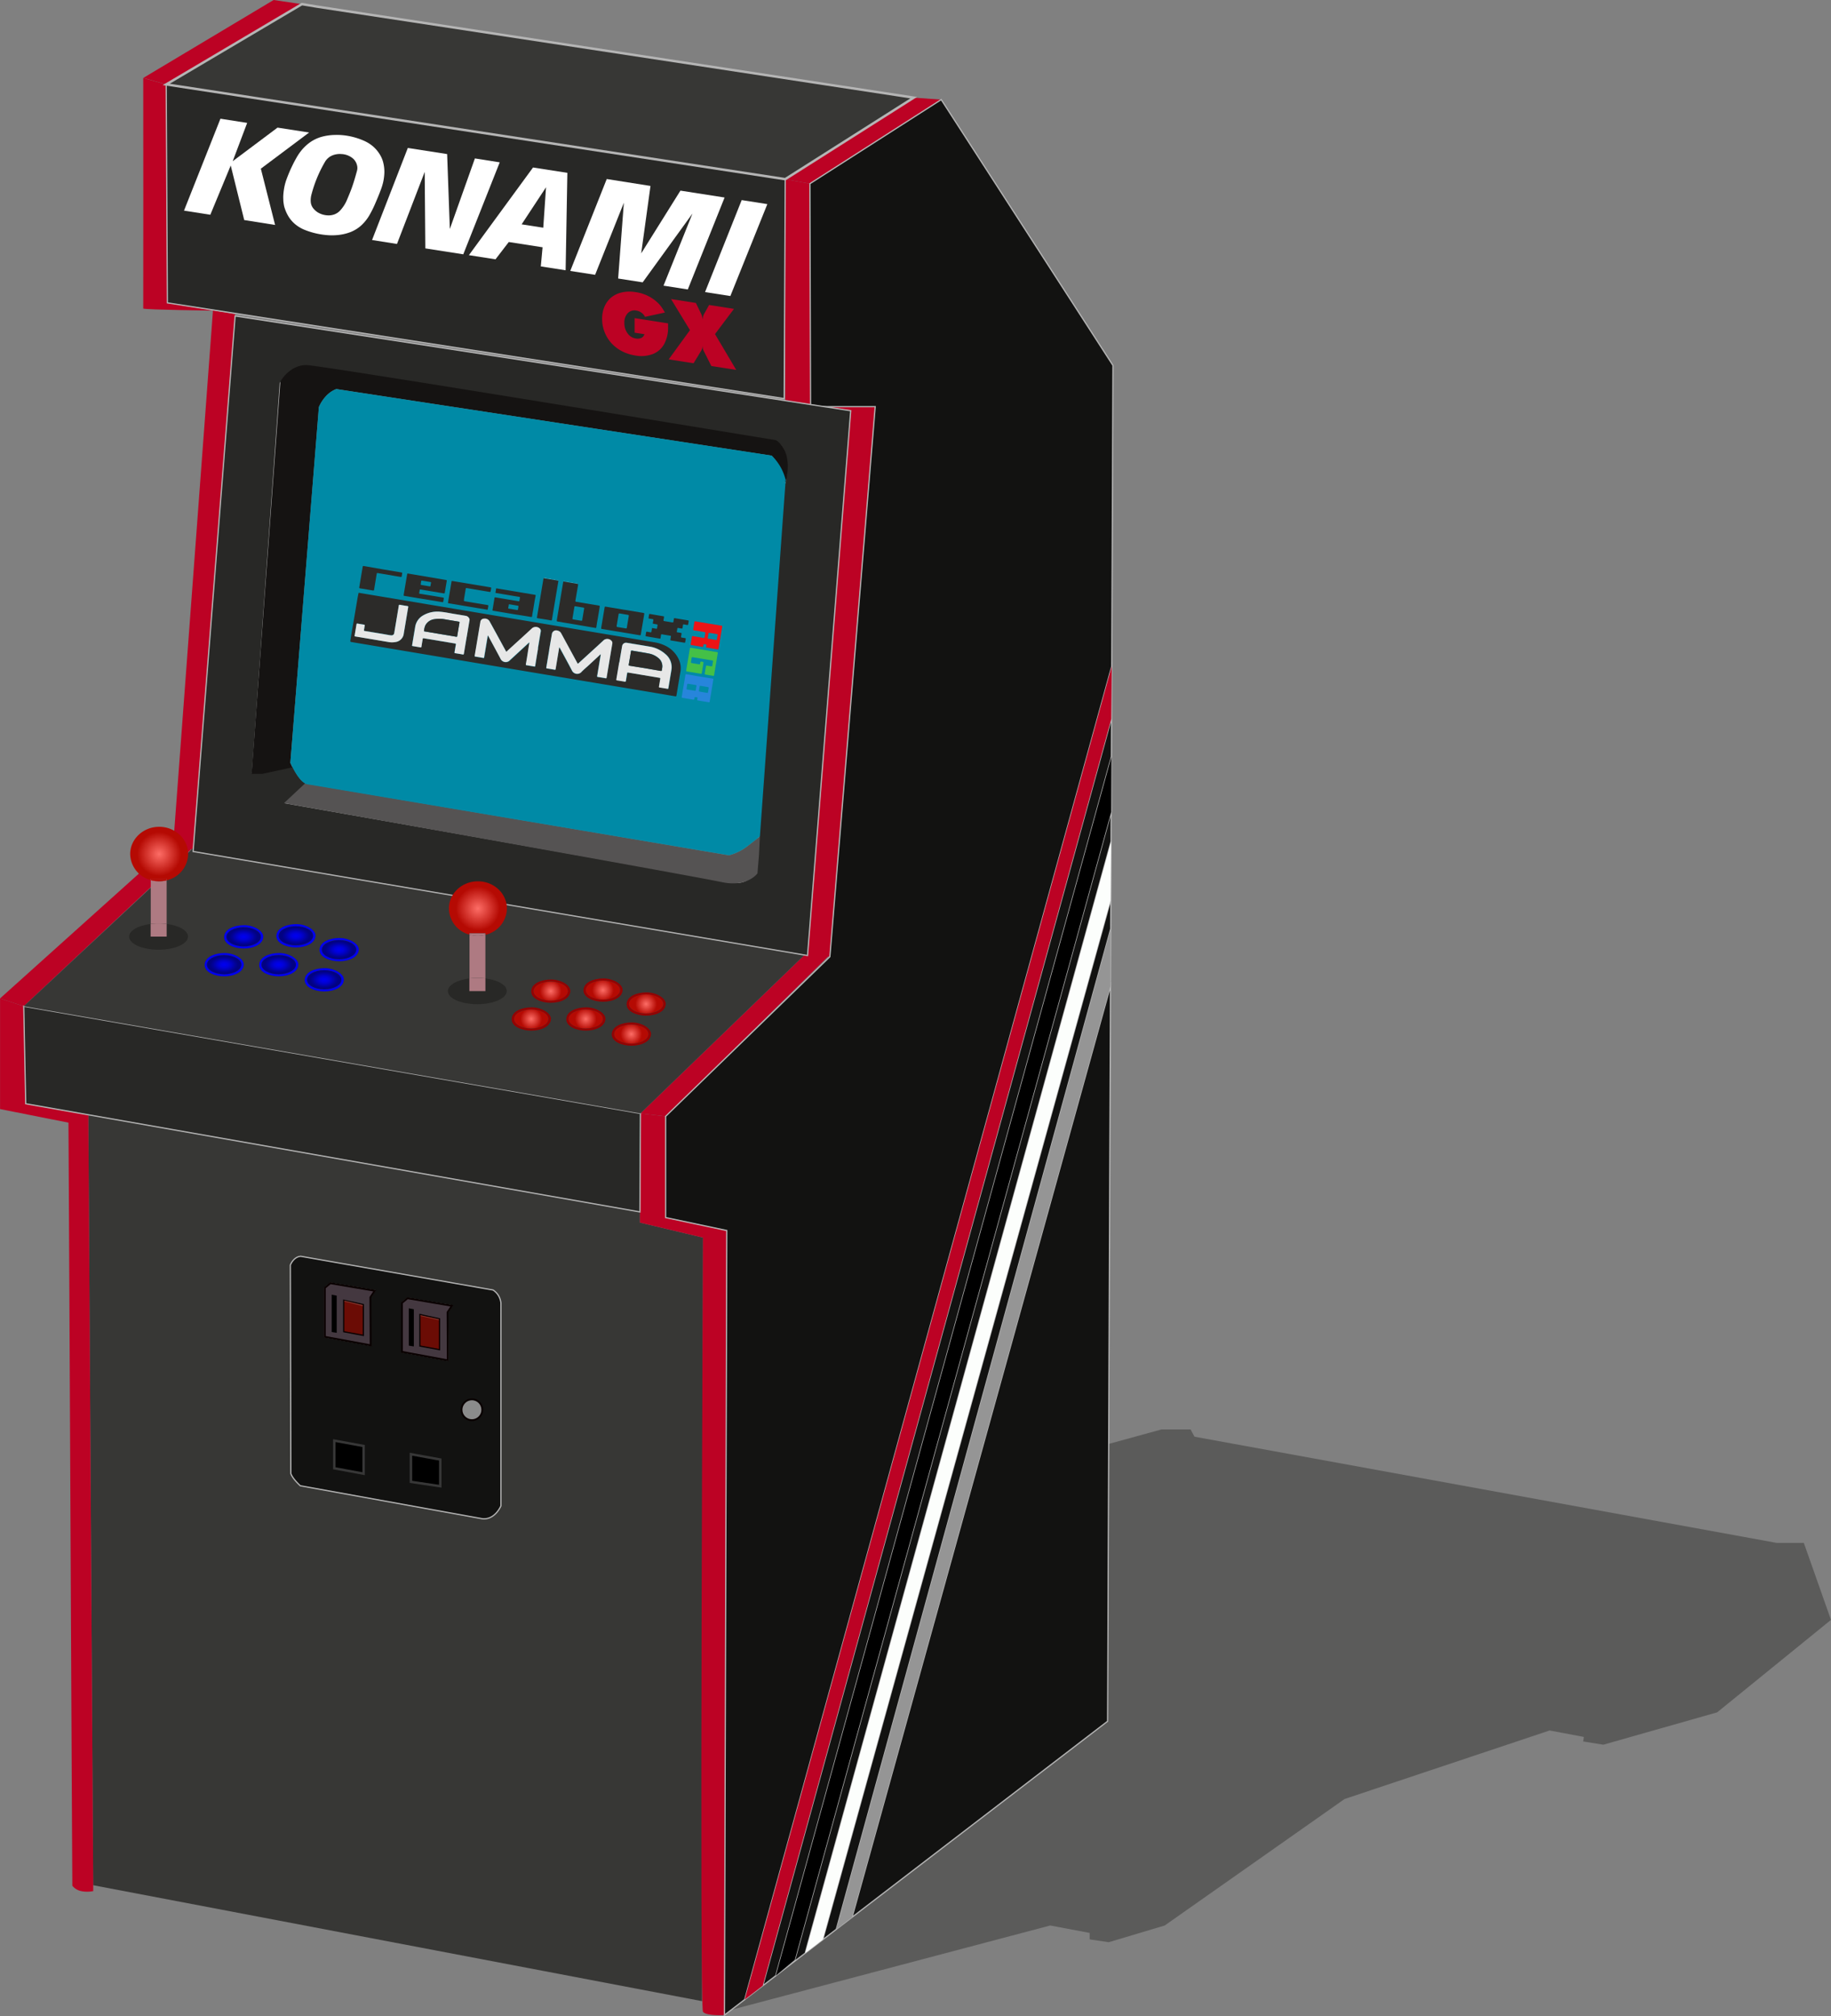 <svg xmlns="http://www.w3.org/2000/svg" xmlns:xlink="http://www.w3.org/1999/xlink" viewBox="0 0 746.51 822.18"><rect x="0" y="0" width="746.51" height="822.18" fill="#808080" stroke="none"/><defs><style>.aa42fec4-2ba8-4133-a0d7-dde334451c21,.f5b865c5-9110-403a-a738-3377b59efdb8,.fb775fe2-7a75-41aa-9e2d-fbbdfae47d02{fill:#373735;}.aa42fec4-2ba8-4133-a0d7-dde334451c21{opacity:0.5;}.a206e5fd-3777-4f49-bc0d-761b0a13d204{fill:#121211;}.a206e5fd-3777-4f49-bc0d-761b0a13d204,.a232c400-017b-4391-85b0-f5b7672bc873,.ab8456bd-1e1b-4bb4-9388-5cc1464785c6,.bb9d37a5-17d5-4697-ac58-74074b66d67f,.e737abe0-0a5a-4133-a530-9866b4037f10,.fb775fe2-7a75-41aa-9e2d-fbbdfae47d02,.feb677ba-591c-4848-a28e-a79d2de64b86{stroke:#b5b5b5;}.a206e5fd-3777-4f49-bc0d-761b0a13d204,.a232c400-017b-4391-85b0-f5b7672bc873,.a73e8418-6507-4bc5-8334-bf5e03faf115,.ab6ba270-240f-4c65-b5c2-8d49536c0210,.ab8456bd-1e1b-4bb4-9388-5cc1464785c6,.b58067f2-b932-4f20-bfca-8c0743780217,.bb9d37a5-17d5-4697-ac58-74074b66d67f,.e12eb15a-adf4-4dff-8910-1e23b5b66ec8,.e737abe0-0a5a-4133-a530-9866b4037f10,.fb775fe2-7a75-41aa-9e2d-fbbdfae47d02,.feb677ba-591c-4848-a28e-a79d2de64b86{stroke-miterlimit:10;}.a206e5fd-3777-4f49-bc0d-761b0a13d204,.a232c400-017b-4391-85b0-f5b7672bc873,.ab6ba270-240f-4c65-b5c2-8d49536c0210,.ab8456bd-1e1b-4bb4-9388-5cc1464785c6,.bb9d37a5-17d5-4697-ac58-74074b66d67f,.e737abe0-0a5a-4133-a530-9866b4037f10,.feb677ba-591c-4848-a28e-a79d2de64b86{stroke-width:0.5px;}.b58067f2-b932-4f20-bfca-8c0743780217{fill:#443840;}.a73e8418-6507-4bc5-8334-bf5e03faf115,.ab6ba270-240f-4c65-b5c2-8d49536c0210,.b58067f2-b932-4f20-bfca-8c0743780217{stroke:#090000;}.a73e8418-6507-4bc5-8334-bf5e03faf115,.b58067f2-b932-4f20-bfca-8c0743780217{stroke-width:0.75px;}.ab6ba270-240f-4c65-b5c2-8d49536c0210{fill:#6b0c05;}.fd8b7ddc-f20a-4869-a811-cf97b2a1f155{fill:#86382f;}.a73e8418-6507-4bc5-8334-bf5e03faf115{fill:#8b8b8b;}.e12eb15a-adf4-4dff-8910-1e23b5b66ec8{stroke:#373737;}.a22890c1-66cc-4fd9-95a4-2d2bb0d7af6c{fill:#bc0224;}.feb677ba-591c-4848-a28e-a79d2de64b86{fill:#bf0000;}.bb9d37a5-17d5-4697-ac58-74074b66d67f{fill:#dc6e05;}.a232c400-017b-4391-85b0-f5b7672bc873{fill:#12e600;}.a31716da-f809-4d9f-bf68-f11e5e61c435{fill:#fcfefc;}.ab8456bd-1e1b-4bb4-9388-5cc1464785c6{fill:#0b47ce;}.bd9195b6-9a10-428c-ab16-2a5e7b3c9049{fill:#959595;}.bd9a10fb-28fc-4d28-8053-8a50ab82511e,.e737abe0-0a5a-4133-a530-9866b4037f10{fill:#282826;}.e74fa12c-d23d-4f94-9003-6bd4b841fd11{fill:#151312;}.a39aacc1-932b-49f6-8dad-d08ba3ee6c61{fill:#555353;}.adf3b272-1943-4cab-be01-635f867408c4{fill:#008aa6;}.ee6ac8a1-6018-4038-9138-1d0fb607a3fe{fill:#ae7a82;}.a67a05af-9e27-40e5-af9a-afe22a3339fd{fill:url(#eab08f5b-91b5-4496-9b57-4384a6739ade);}.a5135f48-aa2c-4e9c-b291-a9a189e5322c{fill:url(#f1c1a096-55e4-4bca-aa53-31e55d5a18a2);}.fb3c6a2c-ad72-4927-82a4-df457e4377a0{fill:#0000ef;}.a0684191-7139-4e8c-b0f2-b1220909b2d5{fill:url(#f4d77f6d-458d-47e4-b453-f80861b94afc);}.e17edec6-2894-46ca-812f-b11da1d178fa{fill:url(#b2a195e8-baf1-441b-ac72-d92c85c1599f);}.fc00cdf0-1cfe-45b3-9725-56fcb97783a8{fill:url(#bc74e2ac-71a7-4c78-955f-4e861642a06c);}.f6126b74-9f8b-414f-8bc4-3a7aceb97617{fill:url(#b9f94808-51fa-4cc9-bd2f-587505315752);}.fb2999bb-7feb-480d-a7e8-4d5d940ab22a{fill:url(#e91f74f8-3021-492d-86eb-aea734c0c70e);}.ae707fe4-65e4-43e6-97b5-cd18513ec236{fill:url(#a7ec6bd9-ee3c-47d7-bca1-a1f61342fd4e);}.fdd6b6d6-8bf8-4e51-8985-c2304c4a5b0c{fill:#930303;}.b5a9526f-45f6-44e9-b9c8-0dd969308f60{fill:url(#f18b1ce2-d483-4888-808f-21d93052c3d5);}.fdf833bc-1109-42da-a402-281843b52a1c{fill:url(#ee095330-13fc-4769-bb0d-2c0247599fcd);}.bf404422-62c7-4f60-966b-8733278eb8ad{fill:url(#a35b8590-6af5-49a9-86f9-c38d4da99ad9);}.b3fe8862-5005-4ff3-8c76-576468a97a0d{fill:url(#a6662f0a-bb08-42cb-84a2-fb684efd6c4c);}.aaa46ee6-c4b3-4791-9a2c-0a2741b2c8b0{fill:url(#f36017bc-2ac7-4291-bc31-14a3f41bdbd5);}.a411172c-4c02-428f-8e63-68ad5b63b0e0{fill:url(#faea148f-ede5-4c37-a518-0359358493fb);}.a2f2c4f7-f600-49bd-8ac2-ca1a3ca5a746{fill:#e7e7e7;}.bbe5c785-06d5-4cf8-8e9d-77c09ed0532e{fill:#2c2b29;}.b26675cc-3572-4030-95b9-3ae4c978231e{fill:#2785db;}.eb83ef9b-b53a-41f4-bde9-af2147299b27{fill:#44c047;}.bde84276-2908-4f1f-a7ca-17d9c1952ed7{fill:#eb1416;}.b2684378-7406-4ca3-8d17-52d38a6847f1{fill:#fff;fill-rule:evenodd;}</style><radialGradient id="eab08f5b-91b5-4496-9b57-4384a6739ade" cx="65.88" cy="348.77" r="11.47" gradientUnits="userSpaceOnUse"><stop offset="0" stop-color="#fd6d66"/><stop offset="0.78" stop-color="#b50a03"/></radialGradient><radialGradient id="f1c1a096-55e4-4bca-aa53-31e55d5a18a2" cx="195.83" cy="370.99" r="11.47" xlink:href="#eab08f5b-91b5-4496-9b57-4384a6739ade"/><radialGradient id="f4d77f6d-458d-47e4-b453-f80861b94afc" cx="92.36" cy="393.88" r="5.66" gradientTransform="translate(0 157.55) scale(1 0.6)" gradientUnits="userSpaceOnUse"><stop offset="0" stop-color="#0000ef"/><stop offset="0.15" stop-color="#0000e9"/><stop offset="0.34" stop-color="#0101d9"/><stop offset="0.56" stop-color="#0101be"/><stop offset="0.79" stop-color="#02029a"/><stop offset="1" stop-color="#020282"/></radialGradient><radialGradient id="b2a195e8-baf1-441b-ac72-d92c85c1599f" cx="114.61" cy="393.88" r="5.66" xlink:href="#f4d77f6d-458d-47e4-b453-f80861b94afc"/><radialGradient id="bc74e2ac-71a7-4c78-955f-4e861642a06c" cx="133.17" cy="400.04" r="5.66" gradientTransform="translate(0 160.02) scale(1 0.6)" xlink:href="#f4d77f6d-458d-47e4-b453-f80861b94afc"/><radialGradient id="b9f94808-51fa-4cc9-bd2f-587505315752" cx="139.21" cy="387.78" r="5.66" gradientTransform="translate(0 155.11) scale(1 0.6)" xlink:href="#f4d77f6d-458d-47e4-b453-f80861b94afc"/><radialGradient id="e91f74f8-3021-492d-86eb-aea734c0c70e" cx="121.61" cy="382.1" r="5.66" gradientTransform="translate(0 152.84) scale(1 0.6)" xlink:href="#f4d77f6d-458d-47e4-b453-f80861b94afc"/><radialGradient id="a7ec6bd9-ee3c-47d7-bca1-a1f61342fd4e" cx="100.32" cy="382.53" r="5.66" gradientTransform="translate(0 153.01) scale(1 0.6)" xlink:href="#f4d77f6d-458d-47e4-b453-f80861b94afc"/><radialGradient id="f18b1ce2-d483-4888-808f-21d93052c3d5" cx="225.51" cy="404.67" r="5.66" xlink:href="#eab08f5b-91b5-4496-9b57-4384a6739ade"/><radialGradient id="ee095330-13fc-4769-bb0d-2c0247599fcd" cx="246.79" cy="404.24" r="5.66" xlink:href="#eab08f5b-91b5-4496-9b57-4384a6739ade"/><radialGradient id="a35b8590-6af5-49a9-86f9-c38d4da99ad9" cx="264.4" cy="409.93" r="5.66" xlink:href="#eab08f5b-91b5-4496-9b57-4384a6739ade"/><radialGradient id="a6662f0a-bb08-42cb-84a2-fb684efd6c4c" cx="258.36" cy="422.19" r="5.66" xlink:href="#eab08f5b-91b5-4496-9b57-4384a6739ade"/><radialGradient id="f36017bc-2ac7-4291-bc31-14a3f41bdbd5" cx="239.79" cy="416.02" r="5.66" xlink:href="#eab08f5b-91b5-4496-9b57-4384a6739ade"/><radialGradient id="faea148f-ede5-4c37-a518-0359358493fb" cx="217.55" cy="416.02" r="5.66" xlink:href="#eab08f5b-91b5-4496-9b57-4384a6739ade"/></defs><g id="e20b70f8-9f87-44ea-8b39-36c3109f16f9" data-name="Calque 1"><polygon id="a2d915c5-6422-4b07-91d4-8b1a7a9ce75a" data-name="ombre" class="aa42fec4-2ba8-4133-a0d7-dde334451c21" points="452.03 588.79 473.54 582.88 481.45 582.88 485.41 582.88 486.99 585.84 724.35 629.14 735.43 629.14 746.5 660.53 700.09 698.24 653.67 711.43 645.49 710.11 645.76 708.26 631.78 705.63 548.18 733.58 474.86 785.15 452.03 791.97 444.26 790.81 444.26 788.18 428.18 785.15 298.19 819.52 452.03 588.79"/><g id="a7518657-6148-4ec1-b50e-1358d68d6284" data-name="bottom"><polygon class="f5b865c5-9110-403a-a738-3377b59efdb8" points="36 454.56 260.9 494.18 260.9 498.53 286.62 504.66 286.22 816 37.98 768.73 36 454.56"/><path class="a206e5fd-3777-4f49-bc0d-761b0a13d204" d="M202,526.54,123.62,512.8c-3,.19-4.26,3.56-4.26,3.56l.2,85c.69,2.18,3.86,5,3.86,5l74.27,13.46c5.14.49,7.52-5.25,7.52-5.25V531.88A7.12,7.12,0,0,0,202,526.54ZM152.1,549.09l-18.69-3.46v-20l2.27-1.88,18.1,3.07L152,529.51Zm31.45,6.13-18.69-3.46v-20l2.27-1.87,18.1,3.06-1.78,2.67Z" transform="translate(-0.98 -0.52)"/><polygon class="b58067f2-b932-4f20-bfca-8c0743780217" points="134.7 523.25 132.43 525.13 132.43 545.11 151.12 548.57 151.02 528.99 152.8 526.32 134.7 523.25"/><polygon class="b58067f2-b932-4f20-bfca-8c0743780217" points="166.15 529.38 163.88 531.26 163.88 551.24 182.57 554.7 182.47 535.12 184.25 532.45 166.15 529.38"/><polygon class="ab6ba270-240f-4c65-b5c2-8d49536c0210" points="140.14 543.03 140.14 530.18 148.15 531.96 148.15 544.52 140.14 543.03"/><polygon class="ab6ba270-240f-4c65-b5c2-8d49536c0210" points="171.2 548.87 171.2 536.01 179.21 537.79 179.21 550.35 171.2 548.87"/><polygon points="135.23 543.16 135.23 527.93 137.28 528.33 137.28 543.49 135.23 543.16"/><polygon points="166.68 548.7 166.68 533.47 168.72 533.87 168.72 549.03 166.68 548.7"/><polygon class="fd8b7ddc-f20a-4869-a811-cf97b2a1f155" points="140.4 530.69 140.4 530.34 147.87 532.14 147.88 532.57 140.4 530.69"/><polygon class="fd8b7ddc-f20a-4869-a811-cf97b2a1f155" points="171.46 536.62 171.46 536.33 178.93 537.97 178.94 538.32 171.46 536.62"/><circle class="a73e8418-6507-4bc5-8334-bf5e03faf115" cx="192.4" cy="574.85" r="4.25"/><polygon class="e12eb15a-adf4-4dff-8910-1e23b5b66ec8" points="136.29 598.71 136.29 587.44 148.25 589.62 148.25 600.92 136.29 598.71"/><polygon class="e12eb15a-adf4-4dff-8910-1e23b5b66ec8" points="167.54 604.25 167.54 592.98 179.5 595.15 179.5 606.03 167.54 604.25"/></g><g id="f069a938-aac3-4800-bcfe-108fb14da48a" data-name="t molding"><path class="a22890c1-66cc-4fd9-95a4-2d2bb0d7af6c" d="M11.46,450.59l-.79-39.76L1,407.66v45.1l27.89,5.54c.59,103.55,1,207.6,1.58,311.15A6.18,6.18,0,0,0,34,771.64a12.58,12.58,0,0,0,5,0L37,455.08Z" transform="translate(-0.98 -0.52)"/><path class="a22890c1-66cc-4fd9-95a4-2d2bb0d7af6c" d="M272.36,497V455.73l-10.28-1.19-.2,44.51,25.71,6.13s-1.51,313.85,0,315.69,8.77,1.32,8.77,1.32l.93-319.91Z" transform="translate(-0.98 -0.52)"/><polygon class="a22890c1-66cc-4fd9-95a4-2d2bb0d7af6c" points="78.72 346.42 70.57 345.12 86.83 126.56 95.87 128.06 78.72 346.42"/><polygon class="a22890c1-66cc-4fd9-95a4-2d2bb0d7af6c" points="329.24 388.85 338.34 390.13 356.83 165.82 330.46 165.82 330.2 74.9 320.14 73.06 320.14 167.9 326.18 168.99 346.45 168.99 329.24 388.85"/><path class="a22890c1-66cc-4fd9-95a4-2d2bb0d7af6c" d="M88.49,127.19s-28.17-.35-29.11-.85c0-31.21.06-62.83,0-94l9.36,2.64L69.22,124Z" transform="translate(-0.98 -0.52)"/><g id="ba507d1b-d852-4ac0-9519-f19c6fe0e9b3" data-name="clair"><polygon class="a22890c1-66cc-4fd9-95a4-2d2bb0d7af6c" points="0 407.14 9.69 410.31 78 346.25 69.89 344.31 0 407.14"/><polygon class="a22890c1-66cc-4fd9-95a4-2d2bb0d7af6c" points="261.1 454.02 271.38 455.21 338.34 389.34 329.72 387.74 261.1 454.02"/><polygon class="a22890c1-66cc-4fd9-95a4-2d2bb0d7af6c" points="111.56 0 58.42 31.78 67.78 34.42 120.36 3.3 123.1 1.68 120.53 1.32 111.56 0"/><polygon class="a22890c1-66cc-4fd9-95a4-2d2bb0d7af6c" points="383.74 40.62 372.53 39.82 320.14 73.06 330.2 74.9 383.74 40.62"/></g></g><g id="fc3e28f9-089d-4036-b60e-8dbbded58e0d" data-name="side"><polygon class="a206e5fd-3777-4f49-bc0d-761b0a13d204" points="453.13 308.64 453.76 149.01 383.74 40.62 330.2 74.9 330.46 165.82 356.83 165.82 338.34 390.13 271.38 455.21 271.38 496.48 296.31 501.76 295.38 821.67 303.63 815.35 453.28 271.65 453.07 293.16 310.97 809.71 309.36 810.95 316.3 805.63 453.13 308.64 453.13 308.64"/><polygon class="a206e5fd-3777-4f49-bc0d-761b0a13d204" points="324.06 799.15 316.3 805.63 328.29 796.43 452.99 343.19 453.04 331.06 324.06 799.15"/><polygon class="a206e5fd-3777-4f49-bc0d-761b0a13d204" points="335.43 790.95 334.11 791.97 340.98 786.7 452.77 379.06 452.77 400.31 452.99 343.19 452.77 367.19 335.43 790.95"/><polygon class="a206e5fd-3777-4f49-bc0d-761b0a13d204" points="343 785.15 451.58 701.87 452.76 402.02 347.4 781.78 343 785.15"/><polygon class="feb677ba-591c-4848-a28e-a79d2de64b86" points="303.63 815.35 309.36 810.95 303.63 815.35 303.63 815.35"/><polygon class="a22890c1-66cc-4fd9-95a4-2d2bb0d7af6c" points="453.07 293.16 453.28 271.65 303.63 815.35 309.36 810.95 310.97 809.71 453.07 293.16"/><polygon class="bb9d37a5-17d5-4697-ac58-74074b66d67f" points="453.13 330.74 453.13 308.64 453.04 331.06 453.13 330.74"/><polygon class="bb9d37a5-17d5-4697-ac58-74074b66d67f" points="316.3 805.63 316.3 805.63 316.3 805.63 316.3 805.63"/><polygon points="453.04 331.06 453.13 308.64 453.13 308.64 316.3 805.63 316.3 805.63 324.06 799.15 453.04 331.06"/><polygon class="a232c400-017b-4391-85b0-f5b7672bc873" points="452.99 343.19 452.99 343.19 452.99 343.19 452.99 343.19"/><polygon class="a232c400-017b-4391-85b0-f5b7672bc873" points="328.29 796.43 334.11 791.97 328.29 796.43 328.29 796.43"/><polygon class="a31716da-f809-4d9f-bf68-f11e5e61c435" points="334.11 791.97 335.43 790.95 452.77 367.19 452.99 343.19 452.99 343.19 328.29 796.43 334.11 791.97"/><polygon class="ab8456bd-1e1b-4bb4-9388-5cc1464785c6" points="340.98 786.7 343 785.15 340.98 786.7 340.98 786.7"/><polygon class="ab8456bd-1e1b-4bb4-9388-5cc1464785c6" points="452.77 402 452.77 400.31 452.76 402.02 452.77 402"/><polygon class="bd9195b6-9a10-428c-ab16-2a5e7b3c9049" points="340.98 786.7 343 785.15 347.4 781.78 452.76 402.02 452.77 400.31 452.77 379.06 340.98 786.7"/></g><g id="a8dcad92-926d-4c95-81a1-9e30df1f207d" data-name="panel"><polygon class="e737abe0-0a5a-4133-a530-9866b4037f10" points="10.48 450.07 260.9 494.18 261.1 454.02 9.69 410.31 10.48 450.07"/><polygon class="f5b865c5-9110-403a-a738-3377b59efdb8" points="79.37 345.21 9.69 410.31 261.1 454.02 329.72 387.74 79.37 345.21"/></g><g id="aee6fcba-f453-474f-be7c-5466d7066eae" data-name="ecran"><path class="e737abe0-0a5a-4133-a530-9866b4037f10" d="M96.84,129.36,79.7,347.72l250.52,42.43L347.82,168Zm224.28,67.76c0,.2-.29.32-.48.49L310.21,342.44a35.43,35.43,0,0,1-4.3,3.78l1.4.29v10.7s-1.4,4.75-11.08,2.64c-11.19-2.44-178.55-31.91-178.55-31.91l8.72-6.78v-1.39s-2.46.52-6-7l-12.48,2.77h-4l11.34-158.77s4-6.85,10.81-6.59,191.16,30.59,191.16,30.59S323.4,181.84,321.12,197.12Z" transform="translate(-0.98 -0.52)"/><path class="e74fa12c-d23d-4f94-9003-6bd4b841fd11" d="M317.28,180S133,149.66,126.12,149.4,115.31,156,115.31,156L103.57,316.08h4.35l12.29-2.68c-.1-.23-.74-1.57-.85-1.8L131,166.54s2.11-5.54,7.12-7.38l177.49,27.16a20.77,20.77,0,0,1,5.11,9.76l-.05.75c.19-.17.62.66.66.47C324.56,183.24,317.28,180,317.28,180Z" transform="translate(-0.98 -0.52)"/><path class="a39aacc1-932b-49f6-8dad-d08ba3ee6c61" d="M125.32,320l-8.56,8s164.63,29.3,178.61,32.24c10.36,2.17,14.43-3.58,14.43-3.58l.61-7.37.39-7.71-4.89,3.84a20.85,20.85,0,0,1-7.73,3.87Z" transform="translate(-0.98 -0.52)"/><path class="adf3b272-1943-4cab-be01-635f867408c4" d="M319.5,197.81c.45-.36.83-.69,1.14-1l.66-.52a20.31,20.31,0,0,0-5.72-10L138.09,159.16c-5,1.84-7.12,7.38-7.12,7.38L119.36,311.6l.32.66c3.54,7.52,6.28,8,6.28,8l.44.08,171.78,28.93a20.85,20.85,0,0,0,7.73-3.87c2.57-1.91,4.89-3.84,4.89-3.84l10.5-145.29C320.86,196.73,320.25,197.23,319.5,197.81ZM143.83,302.35l0,0Z" transform="translate(-0.98 -0.52)"/></g><g id="fe096187-f861-4686-9569-ac418b9771d6" data-name="top"><polygon id="e55bb6e8-9cf2-4101-904f-ec3f67913a3a" data-name="marquee" class="e737abe0-0a5a-4133-a530-9866b4037f10" points="68.24 123.5 319.71 162.53 320.14 73.06 67.78 34.42 68.24 123.5"/><polygon class="fb775fe2-7a75-41aa-9e2d-fbbdfae47d02" points="128.84 2.64 123.1 1.68 67.78 34.42 320.14 73.06 372.53 39.82 128.84 2.64"/></g><g id="a8d39ac9-ec96-486b-8709-789b1a3aa7b5" data-name="stickp1"><path class="bd9a10fb-28fc-4d28-8053-8a50ab82511e" d="M68.92,377.27v5.16H62.4v-5.16c-5.06.64-8.77,2.7-8.77,5.16,0,3,5.38,5.35,12,5.35s12-2.39,12-5.35C77.69,380,74,377.91,68.92,377.27Z" transform="translate(-0.98 -0.52)"/><path class="ee6ac8a1-6018-4038-9138-1d0fb607a3fe" d="M68.92,377.27V359.49a12.18,12.18,0,0,1-3,.39,12.4,12.4,0,0,1-3.48-.49v17.88a26.67,26.67,0,0,1,6.52,0Z" transform="translate(-0.98 -0.52)"/><path class="ee6ac8a1-6018-4038-9138-1d0fb607a3fe" d="M68.92,382.43v-5.16a26.67,26.67,0,0,0-6.52,0v5.16Z" transform="translate(-0.98 -0.52)"/><path class="a67a05af-9e27-40e5-af9a-afe22a3339fd" d="M68.92,358.89v.6a11.24,11.24,0,0,0,8.77-10.72c0-6.14-5.29-11.11-11.81-11.11s-11.82,5-11.82,11.11a11.22,11.22,0,0,0,8.34,10.62v-.5Z" transform="translate(-0.98 -0.52)"/><path class="ee6ac8a1-6018-4038-9138-1d0fb607a3fe" d="M68.92,359.49v-.6H62.4v.5a12.4,12.4,0,0,0,3.48.49A12.18,12.18,0,0,0,68.92,359.49Z" transform="translate(-0.98 -0.52)"/><path class="a67a05af-9e27-40e5-af9a-afe22a3339fd" d="M68.92,359.49v-.6H62.4v.5a12.4,12.4,0,0,0,3.48.49A12.18,12.18,0,0,0,68.92,359.49Z" transform="translate(-0.98 -0.52)"/></g><g id="e2bbc349-f866-4e56-8408-5a7938c7844a" data-name="stickp2"><path class="bd9a10fb-28fc-4d28-8053-8a50ab82511e" d="M198.88,399.49v5.16h-6.53v-5.16c-5,.64-8.77,2.7-8.77,5.16,0,3,5.39,5.35,12,5.35s12-2.39,12-5.35C207.65,402.19,203.94,400.13,198.88,399.49Z" transform="translate(-0.98 -0.52)"/><path class="ee6ac8a1-6018-4038-9138-1d0fb607a3fe" d="M198.88,399.49V381.71a12.2,12.2,0,0,1-3,.39,12.83,12.83,0,0,1-3.48-.49v17.88a26.75,26.75,0,0,1,6.53,0Z" transform="translate(-0.98 -0.52)"/><path class="ee6ac8a1-6018-4038-9138-1d0fb607a3fe" d="M198.88,404.65v-5.16a26.75,26.75,0,0,0-6.53,0v5.16Z" transform="translate(-0.98 -0.52)"/><path class="a5135f48-aa2c-4e9c-b291-a9a189e5322c" d="M198.88,381.11v.6A11.24,11.24,0,0,0,207.65,371c0-6.14-5.29-11.11-11.82-11.11S184,364.85,184,371a11.22,11.22,0,0,0,8.34,10.62v-.5Z" transform="translate(-0.98 -0.52)"/><path class="ee6ac8a1-6018-4038-9138-1d0fb607a3fe" d="M198.88,381.71v-.6h-6.53v.5a12.83,12.83,0,0,0,3.48.49A12.2,12.2,0,0,0,198.88,381.71Z" transform="translate(-0.98 -0.52)"/><path class="a5135f48-aa2c-4e9c-b291-a9a189e5322c" d="M198.88,381.71v-.6h-6.53v.5a12.83,12.83,0,0,0,3.48.49A12.2,12.2,0,0,0,198.88,381.71Z" transform="translate(-0.98 -0.52)"/></g><g id="abd2c4be-df15-4de2-b9b9-966ade2e900b" data-name="boutons P1"><g id="f105f9b7-a57a-49be-888b-033a9abc3583" data-name="4"><path class="fb3c6a2c-ad72-4927-82a4-df457e4377a0" d="M92.54,389.14c-3.86,0-8.12,1.53-8.12,4.87,0,2.95,4.1,4.62,7.94,4.62,4.11,0,8-1.73,8-4.88C100.32,391.4,96.48,389.14,92.54,389.14Zm-.18,8.63c-3.86,0-7-1.74-7-3.89s3.13-3.89,7-3.89,7,1.74,7,3.89S96.22,397.77,92.36,397.77Z" transform="translate(-0.98 -0.52)"/><path class="a0684191-7139-4e8c-b0f2-b1220909b2d5" d="M92.36,390c-3.86,0-7,1.74-7,3.89s3.13,3.89,7,3.89,7-1.74,7-3.89S96.22,390,92.36,390Z" transform="translate(-0.98 -0.52)"/></g><g id="bf74c042-8369-4cc5-aebd-91f00dbe0147" data-name="5"><path class="fb3c6a2c-ad72-4927-82a4-df457e4377a0" d="M114.79,389.14c-3.86,0-8.12,1.53-8.12,4.87,0,2.95,4.1,4.62,7.94,4.62,4.11,0,8-1.73,8-4.88C122.57,391.4,118.73,389.14,114.79,389.14Zm-.18,8.63c-3.86,0-7-1.74-7-3.89s3.13-3.89,7-3.89,7,1.74,7,3.89S118.47,397.77,114.61,397.77Z" transform="translate(-0.98 -0.52)"/><path class="e17edec6-2894-46ca-812f-b11da1d178fa" d="M114.61,390c-3.86,0-7,1.74-7,3.89s3.13,3.89,7,3.89,7-1.74,7-3.89S118.47,390,114.61,390Z" transform="translate(-0.98 -0.52)"/></g><g id="fad0be6e-f7ca-4810-ae30-9eb52f73dd2f" data-name="6"><path class="fb3c6a2c-ad72-4927-82a4-df457e4377a0" d="M133.35,395.3c-3.86,0-8.13,1.53-8.13,4.87,0,3,4.11,4.62,7.95,4.62,4.1,0,8-1.73,8-4.88C141.13,397.56,137.29,395.3,133.35,395.3Zm-.18,8.63c-3.86,0-7-1.74-7-3.89s3.13-3.89,7-3.89,7,1.74,7,3.89S137,403.93,133.17,403.93Z" transform="translate(-0.98 -0.52)"/><path class="fc00cdf0-1cfe-45b3-9725-56fcb97783a8" d="M133.17,396.15c-3.86,0-7,1.74-7,3.89s3.13,3.89,7,3.89,7-1.74,7-3.89S137,396.15,133.17,396.15Z" transform="translate(-0.98 -0.52)"/></g><g id="a86adecf-912c-4d68-8bd3-48c6f9901796" data-name="3"><path class="fb3c6a2c-ad72-4927-82a4-df457e4377a0" d="M139.39,383c-3.86,0-8.13,1.53-8.13,4.88,0,2.95,4.11,4.61,8,4.61,4.1,0,8-1.73,8-4.88C147.17,385.3,143.33,383,139.39,383Zm-.18,8.63c-3.86,0-7-1.74-7-3.89s3.13-3.89,7-3.89,7,1.75,7,3.89S143.07,391.67,139.21,391.67Z" transform="translate(-0.98 -0.52)"/><path class="f6126b74-9f8b-414f-8bc4-3a7aceb97617" d="M139.21,383.89c-3.86,0-7,1.75-7,3.89s3.13,3.89,7,3.89,7-1.74,7-3.89S143.07,383.89,139.21,383.89Z" transform="translate(-0.98 -0.52)"/></g><g id="e59fdbd2-370b-47cd-941f-0c74eab48705" data-name="2"><path class="fb3c6a2c-ad72-4927-82a4-df457e4377a0" d="M121.79,377.35c-3.86,0-8.12,1.53-8.12,4.88,0,2.95,4.1,4.61,7.94,4.61,4.11,0,8-1.73,8-4.88C129.57,379.62,125.73,377.35,121.79,377.35Zm-.18,8.64c-3.86,0-7-1.74-7-3.89s3.13-3.89,7-3.89,7,1.74,7,3.89S125.47,386,121.61,386Z" transform="translate(-0.98 -0.52)"/><path class="fb2999bb-7feb-480d-a7e8-4d5d940ab22a" d="M121.61,378.21c-3.86,0-7,1.74-7,3.89s3.13,3.89,7,3.89,7-1.74,7-3.89S125.47,378.21,121.61,378.21Z" transform="translate(-0.98 -0.52)"/></g><g id="a6f00b64-6802-4bbd-8fc2-acce6d780fca" data-name="1"><path class="fb3c6a2c-ad72-4927-82a4-df457e4377a0" d="M100.5,377.78c-3.86,0-8.13,1.53-8.13,4.88,0,2.95,4.11,4.62,7.95,4.62,4.1,0,8-1.73,8-4.88C108.28,380.05,104.44,377.78,100.5,377.78Zm-.18,8.64c-3.86,0-7-1.74-7-3.89s3.13-3.89,7-3.89,7,1.74,7,3.89S104.18,386.42,100.32,386.42Z" transform="translate(-0.98 -0.52)"/><path class="ae707fe4-65e4-43e6-97b5-cd18513ec236" d="M100.32,378.64c-3.86,0-7,1.74-7,3.89s3.13,3.89,7,3.89,7-1.74,7-3.89S104.18,378.64,100.32,378.64Z" transform="translate(-0.98 -0.52)"/></g></g><g id="b4052cbc-8bc0-4a0c-ba61-8f8a31ea4ce5" data-name="boutons P2"><g id="b7d32da7-8dfd-445e-bb2a-40f146c271b2" data-name="1"><path class="fdd6b6d6-8bf8-4e51-8985-c2304c4a5b0c" d="M225.69,399.93c-3.86,0-8.13,1.53-8.13,4.87,0,2.95,4.11,4.62,7.95,4.62,4.1,0,8-1.73,8-4.88C233.47,402.19,229.63,399.93,225.69,399.93Zm-.18,8.63c-3.86,0-7-1.74-7-3.89s3.13-3.89,7-3.89,7,1.74,7,3.89S229.37,408.56,225.51,408.56Z" transform="translate(-0.98 -0.52)"/><path class="b5a9526f-45f6-44e9-b9c8-0dd969308f60" d="M225.51,400.78c-3.86,0-7,1.74-7,3.89s3.13,3.89,7,3.89,7-1.74,7-3.89S229.37,400.78,225.51,400.78Z" transform="translate(-0.98 -0.52)"/></g><g id="b1a0c2ee-9443-44b6-9dc3-33b8b84be6d1" data-name="2"><path class="fdd6b6d6-8bf8-4e51-8985-c2304c4a5b0c" d="M247,399.49c-3.86,0-8.13,1.54-8.13,4.88,0,2.95,4.11,4.62,7.95,4.62,4.1,0,8-1.73,8-4.88C254.75,401.76,250.91,399.49,247,399.49Zm-.18,8.64c-3.86,0-7-1.74-7-3.89s3.13-3.89,7-3.89,7,1.74,7,3.89S250.65,408.13,246.79,408.13Z" transform="translate(-0.98 -0.52)"/><path class="fdf833bc-1109-42da-a402-281843b52a1c" d="M246.79,400.35c-3.86,0-7,1.74-7,3.89s3.13,3.89,7,3.89,7-1.74,7-3.89S250.65,400.35,246.79,400.35Z" transform="translate(-0.98 -0.52)"/></g><g id="b7abdda5-4c03-43a7-9bac-8e72ca357f89" data-name="3"><path class="fdd6b6d6-8bf8-4e51-8985-c2304c4a5b0c" d="M264.58,405.18c-3.86,0-8.12,1.53-8.12,4.88,0,2.95,4.1,4.61,7.94,4.61,4.1,0,8-1.73,8-4.88C272.36,407.44,268.52,405.18,264.58,405.18Zm-.18,8.64c-3.86,0-7-1.75-7-3.89s3.13-3.89,7-3.89,7,1.74,7,3.89S268.26,413.82,264.4,413.82Z" transform="translate(-0.98 -0.52)"/><path class="bf404422-62c7-4f60-966b-8733278eb8ad" d="M264.4,406c-3.86,0-7,1.74-7,3.89s3.13,3.89,7,3.89,7-1.75,7-3.89S268.26,406,264.4,406Z" transform="translate(-0.98 -0.52)"/></g><g id="afb96232-7a57-46dc-af6f-82b0b803f5d7" data-name="4"><path class="fdd6b6d6-8bf8-4e51-8985-c2304c4a5b0c" d="M258.54,417.44c-3.86,0-8.13,1.53-8.13,4.88,0,2.95,4.11,4.61,8,4.61,4.1,0,8-1.73,8-4.88C266.32,419.7,262.48,417.44,258.54,417.44Zm-.18,8.64c-3.86,0-7-1.75-7-3.89s3.13-3.89,7-3.89,7,1.74,7,3.89S262.22,426.08,258.36,426.08Z" transform="translate(-0.98 -0.52)"/><path class="b3fe8862-5005-4ff3-8c76-576468a97a0d" d="M258.36,418.3c-3.86,0-7,1.74-7,3.89s3.13,3.89,7,3.89,7-1.75,7-3.89S262.22,418.3,258.36,418.3Z" transform="translate(-0.98 -0.52)"/></g><g id="af995788-6e22-4c2a-beb0-797d580b3841" data-name="5"><path class="fdd6b6d6-8bf8-4e51-8985-c2304c4a5b0c" d="M240,411.28c-3.86,0-8.13,1.53-8.13,4.88,0,2.95,4.11,4.61,7.95,4.61,4.1,0,8-1.73,8-4.88C247.75,413.54,243.91,411.28,240,411.28Zm-.18,8.63c-3.86,0-7-1.74-7-3.89s3.13-3.89,7-3.89,7,1.75,7,3.89S243.65,419.91,239.79,419.91Z" transform="translate(-0.98 -0.52)"/><path class="aaa46ee6-c4b3-4791-9a2c-0a2741b2c8b0" d="M239.79,412.13c-3.86,0-7,1.75-7,3.89s3.13,3.89,7,3.89,7-1.74,7-3.89S243.65,412.13,239.79,412.13Z" transform="translate(-0.98 -0.52)"/></g><g id="b9a46c3c-f175-42e4-80ee-41a39cf74151" data-name="6"><path class="fdd6b6d6-8bf8-4e51-8985-c2304c4a5b0c" d="M217.73,411.28c-3.86,0-8.13,1.53-8.13,4.88,0,2.95,4.11,4.61,8,4.61,4.1,0,8-1.73,8-4.88C225.51,413.54,221.67,411.28,217.73,411.28Zm-.18,8.63c-3.86,0-7-1.74-7-3.89s3.13-3.89,7-3.89,7,1.75,7,3.89S221.41,419.91,217.55,419.91Z" transform="translate(-0.98 -0.52)"/><path class="a411172c-4c02-428f-8e63-68ad5b63b0e0" d="M217.55,412.13c-3.86,0-7,1.75-7,3.89s3.13,3.89,7,3.89,7-1.74,7-3.89S221.41,412.13,217.55,412.13Z" transform="translate(-0.98 -0.52)"/></g></g><path class="a2f2c4f7-f600-49bd-8ac2-ca1a3ca5a746" d="M228.57,237.19v.07l-5.92-1v-.08Z" transform="translate(-0.98 -0.52)"/><path class="a2f2c4f7-f600-49bd-8ac2-ca1a3ca5a746" d="M236.56,238.53a.13.13,0,0,0,0,.06l-5.72-1s0,0,0-.06Z" transform="translate(-0.98 -0.52)"/><path class="bbe5c785-06d5-4cf8-8e9d-77c09ed0532e" d="M210.17,273.38l-65.56-11c-.87-.14-.87-.14-.74-.92.25-1.54.47-3.08.75-4.61.78-4.31,1.48-8.63,2.22-12.95.09-.48.22-1,.29-1.44,0-.18.12-.23.31-.19l.75.13L267.5,262.38a16.13,16.13,0,0,1,4.69,1.42,11.54,11.54,0,0,1,5.67,5.9,8.36,8.36,0,0,1,.63,3.88c0,.38-.08.76-.15,1.14l-1.56,9.36c-.07.39-.13.42-.54.36l-40.11-6.72Zm14.68-7.7h0c-.4,2.35-.79,4.71-1.19,7.07,0,.23,0,.34.3.38,1,.15,1.95.32,2.93.49.51.09.51.09.59-.37q.69-4.22,1.4-8.43c0-.08,0-.21.12-.22s.13.1.17.17c1.69,3.14,3.43,6.26,5.06,9.42a2.38,2.38,0,0,0,3.55.6c.9-.94,1.91-1.79,2.87-2.68l4.89-4.53c.08-.07.15-.22.26-.17s0,.2,0,.31,0,.08,0,.12c-.47,2.79-.93,5.58-1.4,8.37,0,.25,0,.35.31.4,1,.16,2,.32,3.06.51.34.07.45,0,.49-.32q1.16-6.92,2.32-13.83a1.32,1.32,0,0,0-.25-1,2.34,2.34,0,0,0-3.26-.37l-2.16,2L236.79,271c-.25.23-.28.22-.45-.08-2.2-4.06-4.42-8.11-6.61-12.17a2.14,2.14,0,0,0-1.43-1.06A1.74,1.74,0,0,0,226,259Zm-4.51-.71h0c.38-2.31.76-4.61,1.16-6.92a1.32,1.32,0,0,0-.45-1.21,2.4,2.4,0,0,0-3.17,0c-2.39,2.24-4.82,4.43-7.24,6.63l-2.95,2.7c-.13.12-.23.25-.37,0l-3.44-6.31c-1.1-2-2.19-4-3.3-6a2.24,2.24,0,0,0-2.21-1,1.52,1.52,0,0,0-1.5,1.37q-1.16,6.86-2.3,13.71c0,.28.05.37.35.41,1,.15,2,.32,3,.5.44.07.45.08.51-.3.46-2.73.91-5.46,1.37-8.19,0-.13,0-.27.06-.4s0-.16.11-.17.1.08.13.14.18.34.28.51c1.63,3,3.29,6,4.88,9.07a2.34,2.34,0,0,0,3.35.6c.47-.47,1-.91,1.48-1.37l6.5-6c.06-.05.09-.14.19-.11s.07.14.06.22c-.14.81-.28,1.62-.41,2.44-.35,2.06-.69,4.13-1,6.2,0,.22,0,.32.29.36l3,.5c.44.07.45.07.52-.31Q219.75,268.44,220.34,265Zm33.15,5.67h0c-.38,2.28-.76,4.57-1.15,6.85-.06.31.06.41.38.45,1,.16,2,.32,3,.5.33.07.45,0,.5-.31.16-1,.35-2.08.51-3.12,0-.23.12-.33.4-.28l12.77,2.14c.33.05.39.18.34.45-.18,1-.34,2.08-.53,3.12-.05.25,0,.35.32.4,1,.15,2,.32,3,.49.45.07.46.07.53-.34q.61-3.66,1.22-7.32a6.88,6.88,0,0,0-2.51-6.52,12.61,12.61,0,0,0-6.36-3c-2.38-.41-4.76-.8-7.13-1.19-.72-.12-1.45-.26-2.17-.35a1.6,1.6,0,0,0-1.91,1.29C254.24,266.17,253.87,268.4,253.49,270.64Zm-62.24-10.42h0l1.14-6.79a1.24,1.24,0,0,0,0-.47,1.91,1.91,0,0,0-1.63-1.33c-1.55-.26-3.1-.53-4.65-.77-1.84-.3-3.66-.71-5.51-.87a11.55,11.55,0,0,0-7,1.39,6.55,6.55,0,0,0-3.37,4.67q-.63,3.74-1.25,7.47c-.07.4-.07.4.36.47,1,.17,2,.32,2.93.5.33.06.45,0,.5-.31.15-1,.34-2.06.5-3.09,0-.29.17-.35.48-.3l12.67,2.12c.34,0,.42.16.37.46-.19,1-.35,2.08-.54,3.11,0,.26,0,.36.32.4,1,.16,2,.32,3,.51.33.06.44,0,.49-.32C190.48,264.79,190.87,262.5,191.25,260.22Zm-38.3,1h0l6.47,1.08a7.76,7.76,0,0,0,2.76,0,3.93,3.93,0,0,0,3.34-2.92c.64-3.78,1.26-7.55,1.9-11.33.05-.27,0-.37-.33-.42-1-.15-2-.32-3-.5-.36-.07-.46,0-.51.33q-.92,5.58-1.86,11.15a1.08,1.08,0,0,1-1.24.95,4.41,4.41,0,0,1-.73-.08c-1-.18-2-.37-3.06-.54l-7-1.15c-.28-.05-.35-.15-.31-.38.11-.59.19-1.18.31-1.76.06-.28,0-.4-.35-.45-.84-.13-1.68-.26-2.52-.42-.34-.07-.44,0-.49.32-.24,1.49-.49,3-.74,4.45-.07.42-.07.42.42.5Z" transform="translate(-0.98 -0.52)"/><path class="bbe5c785-06d5-4cf8-8e9d-77c09ed0532e" d="M230.83,237.63l5.72,1c.15.09.15.2.13.35-.37,2.17-.73,4.34-1.11,6.51,0,.29,0,.38.34.43,3.09.5,6.18,1,9.27,1.54.32.05.34.16.31.44-.06.67-.23,1.33-.32,2-.22,1.55-.54,3.09-.8,4.63-.1.59-.17,1.19-.26,1.78,0,.2-.12.31-.4.26L228.57,254c-.65-.11-.65-.11-.56-.68q1.29-7.69,2.57-15.38C230.6,237.79,230.6,237.63,230.83,237.63Zm3.94,12.7h0c-.13.78-.25,1.56-.39,2.34-.05.27,0,.38.33.43,1.06.16,2.11.34,3.16.53.32.06.44,0,.49-.31.25-1.55.51-3.1.78-4.66,0-.24,0-.34-.31-.38q-1.62-.25-3.24-.54c-.28-.05-.39,0-.43.27C235,248.79,234.9,249.56,234.77,250.33Z" transform="translate(-0.98 -0.52)"/><path class="bbe5c785-06d5-4cf8-8e9d-77c09ed0532e" d="M255.63,249.17c2.55.43,5.09.86,7.64,1.27.34.06.42.17.37.47q-.7,4.14-1.39,8.3c-.07.37-.1.4-.52.33L246.38,257c-.27-.05-.34-.16-.3-.39q.72-4.21,1.41-8.43c0-.28.18-.33.47-.28,2.55.44,5.11.86,7.67,1.29Zm1.31,4.88h0c.14-.8.27-1.6.41-2.4,0-.23,0-.36-.3-.4l-3.44-.58c-.26,0-.38,0-.42.27l-.81,4.85c0,.25.05.36.33.41l3.37.56c.3.06.42,0,.46-.3C256.67,255.66,256.81,254.86,256.94,254.05Z" transform="translate(-0.98 -0.52)"/><path class="bbe5c785-06d5-4cf8-8e9d-77c09ed0532e" d="M173.53,244.78l-7.64-1.27c-.31,0-.37-.15-.33-.42q.72-4.2,1.42-8.42c0-.25.13-.32.4-.27L182.74,237c.41.07.43.11.37.49-.26,1.55-.53,3.11-.78,4.66,0,.31-.17.37-.5.32-3.07-.53-6.15-1-9.22-1.55-.46-.08-.46-.08-.52.32s-.11.7-.19,1,0,.35.31.4c2.06.33,4.11.68,6.17,1l3.16.53c.32.05.42.17.37.44s-.14.74-.19,1.11-.18.38-.51.32Zm.92-5.45h0c.56.1,1.13.18,1.69.29.25,0,.35,0,.38-.25,0-.39.12-.78.2-1.17,0-.21,0-.32-.26-.36l-3.41-.57c-.22,0-.33,0-.36.23q-.08.62-.18,1.23c0,.23.06.3.29.33C173.35,239.13,173.9,239.23,174.45,239.33Z" transform="translate(-0.98 -0.52)"/><path class="bbe5c785-06d5-4cf8-8e9d-77c09ed0532e" d="M211.28,241.75l7.64,1.28c.44.07.5.14.42.52-.43,2-.7,4-1.05,6-.14.74-.27,1.48-.37,2.23,0,.29-.15.37-.49.31-2.08-.36-4.17-.7-6.26-1l-9-1.51c-.42-.07-.43-.08-.37-.47.26-1.56.53-3.11.77-4.67,0-.32.18-.37.52-.31l9.16,1.54c.46.07.46.07.53-.33s.09-.67.17-1,0-.4-.36-.46c-2.34-.37-4.68-.77-7-1.16l-2.31-.38c-.24,0-.32-.12-.28-.34a10.85,10.85,0,0,0,.21-1.27c0-.27.16-.31.43-.26l5.37.9,2.27.38ZM210.13,249h0c.55.09,1.11.17,1.66.27.21,0,.33,0,.36-.21l.21-1.23c0-.19-.05-.29-.27-.33l-3.33-.56c-.24,0-.35,0-.38.24,0,.4-.11.79-.19,1.17-.05.23.05.33.29.37C209,248.79,209.58,248.89,210.13,249Z" transform="translate(-0.98 -0.52)"/><path class="bbe5c785-06d5-4cf8-8e9d-77c09ed0532e" d="M268.74,251.36c.87.15,1.74.31,2.62.44.31,0,.38.18.34.43-.08.4-.13.8-.21,1.2,0,.21,0,.3.27.34l3.36.56c.28,0,.38,0,.41-.27.06-.41.15-.82.2-1.23,0-.23.15-.27.37-.24l5.4.91c.21,0,.3.13.27.33-.08.43-.16.86-.22,1.29,0,.23-.16.29-.41.25-.44-.09-.89-.15-1.34-.24-.24,0-.33,0-.36.24-.05.4-.13.8-.19,1.2,0,.23-.15.3-.4.25-.47-.08-.94-.15-1.41-.24-.17,0-.24,0-.29.17-.13.44-.08.91-.25,1.34-.07.18.07.24.24.27l1.38.22c.28,0,.38.15.33.41s-.13.78-.21,1.17c0,.21.05.31.28.34l1.34.22c.25,0,.34.13.3.36-.09.42-.17.84-.22,1.27,0,.22-.15.27-.36.24l-.65-.11-4.62-.77c-.45-.08-.45-.08-.38-.49s.12-.76.19-1.14c.05-.21,0-.3-.27-.34l-3.44-.58c-.22,0-.29,0-.31.21-.06.4-.16.8-.19,1.21s-.19.37-.5.32l-4.72-.8c-1.16-.19-.93-.1-.8-1,0-.25.09-.49.12-.74s.16-.29.4-.25c.45.09.9.15,1.34.24.27.05.39,0,.42-.26s.14-.78.19-1.17.16-.31.41-.26c.46.09.92.15,1.37.24.21,0,.3,0,.32-.2.06-.43.13-.85.22-1.27,0-.21-.05-.28-.26-.31l-1.38-.23c-.24,0-.34-.12-.29-.36s.14-.78.21-1.17c0-.23,0-.35-.31-.38-.45-.06-.9-.15-1.35-.22-.25,0-.34-.14-.29-.37q.12-.63.21-1.26c0-.24.16-.29.4-.24Z" transform="translate(-0.98 -0.52)"/><path class="bbe5c785-06d5-4cf8-8e9d-77c09ed0532e" d="M222.64,236.28l5.92,1a.42.42,0,0,1,.05.36q-1.31,7.77-2.6,15.56c0,.28-.17.37-.48.31s-.88-.19-1.33-.26l-3.89-.62c-.46-.08-.45-.08-.39-.49q1.31-7.74,2.6-15.49C222.54,236.51,222.52,236.37,222.64,236.28Z" transform="translate(-0.98 -0.52)"/><path class="bbe5c785-06d5-4cf8-8e9d-77c09ed0532e" d="M191.71,247.82,184,246.54c-.3,0-.4-.14-.35-.43q.72-4.2,1.41-8.4c0-.26.15-.32.42-.27L200.87,240c.31.05.42.18.36.45s-.11.72-.19,1.08-.13.41-.55.34l-4.16-.7-5.06-.85c-.28,0-.37,0-.41.25-.22,1.39-.46,2.78-.69,4.17a2.74,2.74,0,0,1,0,.28c-.11.6-.11.6.58.72l8.92,1.49c.42.07.45.11.39.5s-.15.72-.18,1.08-.19.35-.48.3c-.56-.11-1.12-.2-1.68-.29Z" transform="translate(-0.98 -0.52)"/><path class="b26675cc-3572-4030-95b9-3ae4c978231e" d="M291.07,282.1c-.25,1.47-.49,2.94-.74,4.41-.07.42-.07.42-.51.34l-4.27-.71c-.27,0-.37-.13-.3-.37s.07-.41.11-.62-.06-.27-.25-.29l-.49-.05c-.39-.06-.49,0-.51.37,0,.06,0,.12,0,.19,0,.43-.14.5-.63.42-1.39-.23-2.79-.47-4.19-.69-.32-.05-.4-.19-.36-.45.5-3,1-5.91,1.49-8.86.06-.36.14-.42.55-.33,2.95.58,5.92,1,8.87,1.52.52.09,1,.13,1.55.22s.47.1.4.52c-.24,1.46-.49,2.92-.73,4.38Zm-8.37-.17h0l1.58.27c.22,0,.32,0,.35-.22.1-.59.2-1.19.31-1.79,0-.21-.06-.3-.29-.34l-3.13-.52c-.21,0-.31,0-.35.22-.08.59-.18,1.19-.29,1.79,0,.21,0,.31.27.34Zm5.47-1.49h0c-.52-.08-1-.16-1.55-.26-.25-.05-.36,0-.39.24-.09.59-.19,1.19-.29,1.78-.05.23.05.29.28.33,1,.16,2,.33,3,.51.28.05.39,0,.43-.27.08-.56.17-1.13.28-1.69,0-.23,0-.35-.3-.39C289.15,280.61,288.66,280.52,288.17,280.44Z" transform="translate(-0.98 -0.52)"/><path class="eb83ef9b-b53a-41f4-bde9-af2147299b27" d="M292.87,271.31c-.25,1.48-.5,3-.74,4.44-.07.38-.11.4-.52.34l-2.86-.48c-.41-.07-.49-.18-.43-.54.14-.85.28-1.71.43-2.56a.34.34,0,0,1,0-.1c.2-.63.12-.52.72-.43l1.48.25c.26,0,.4,0,.44-.25.09-.59.19-1.18.29-1.76,0-.21,0-.33-.3-.38l-8-1.34c-.26,0-.39.05-.42.28-.09.57-.19,1.14-.28,1.7,0,.23.05.36.31.41l3.06.52a.25.25,0,0,0,.33-.17,1.81,1.81,0,0,0,.12-.64c0-.19.11-.24.27-.29a.45.45,0,0,1,.2,0c.85.09.89.14.77.88-.21,1.26-.43,2.51-.63,3.77,0,.26-.17.34-.43.3l-5.43-.91c-.49-.08-.55-.15-.48-.58.49-3,1-5.91,1.48-8.87,0-.17.09-.23.28-.22s.55,0,.83.08l9.77,1.63c.55.09.55.1.47.6l-.72,4.32Z" transform="translate(-0.98 -0.52)"/><path class="bde84276-2908-4f1f-a7ca-17d9c1952ed7" d="M289.84,254.78c1.75.29,3.49.59,5.24.87.3,0,.4.13.35.42-.51,3-1,5.95-1.49,8.92-.05.3-.16.38-.49.32-1.4-.25-2.8-.48-4.2-.71-.36-.06-.42-.15-.36-.47,0-.12.06-.23.08-.34.08-.47.08-.47-.46-.56l-.21,0c-.5-.08-.51-.08-.54.39,0,.18-.1.34-.11.52s-.18.19-.35.16l-4.44-.74c-.23,0-.32-.15-.29-.35.17-1,.35-2,.51-3.06,0-.28.23-.27.45-.23l1.83.3c.8.15,1.61.24,2.4.44.25.06.44,0,.48-.27.07-.57.17-1.14.28-1.7.05-.27,0-.38-.34-.43-1.42-.22-2.83-.47-4.24-.7-.29,0-.4-.12-.35-.4.18-1,.33-2,.48-3,0-.26.15-.33.44-.28C286.28,254.19,288.06,254.48,289.84,254.78Zm1.49,6.43h0c.51.08,1,.16,1.54.26.22,0,.35,0,.39-.21.09-.61.19-1.22.3-1.82,0-.2,0-.32-.27-.35l-3.09-.52c-.22,0-.32,0-.35.21-.09.63-.2,1.25-.31,1.88,0,.18,0,.26.24.29Z" transform="translate(-0.98 -0.52)"/><path class="bbe5c785-06d5-4cf8-8e9d-77c09ed0532e" d="M156.94,232.66l7.54,1.26c.53.09.53.09.45.57s-.13.7-.17,1-.16.33-.44.28l-9.3-1.57c-.33-.05-.41,0-.45.3-.35,2.17-.72,4.33-1.07,6.49-.05.31-.2.36-.51.31l-5.19-.87c-.3,0-.4-.14-.35-.42q.72-4.19,1.4-8.39c.05-.31.19-.34.48-.29Z" transform="translate(-0.98 -0.52)"/><path class="a2f2c4f7-f600-49bd-8ac2-ca1a3ca5a746" d="M224.85,265.68,226,259a1.74,1.74,0,0,1,2.34-1.33,2.14,2.14,0,0,1,1.43,1.06c2.19,4.06,4.41,8.11,6.61,12.17.17.3.2.31.45.08l8.14-7.43,2.16-2a2.34,2.34,0,0,1,3.26.37,1.32,1.32,0,0,1,.25,1q-1.17,6.91-2.32,13.83c0,.29-.15.39-.49.32-1-.19-2-.35-3.06-.51-.3-.05-.36-.15-.31-.4.47-2.79.93-5.58,1.4-8.37,0,0,0-.08,0-.12s.11-.25,0-.31-.18.1-.26.17l-4.89,4.53c-1,.89-2,1.74-2.87,2.68a2.38,2.38,0,0,1-3.55-.6c-1.63-3.16-3.37-6.28-5.06-9.42,0-.07-.06-.19-.17-.17s-.11.14-.12.22q-.7,4.21-1.4,8.43c-.08.46-.08.46-.59.37-1-.17-1.95-.34-2.93-.49-.28,0-.34-.15-.3-.38.4-2.36.79-4.72,1.19-7.07Z" transform="translate(-0.98 -0.52)"/><path class="a2f2c4f7-f600-49bd-8ac2-ca1a3ca5a746" d="M220.34,265q-.59,3.46-1.16,6.95c-.07.38-.08.38-.52.31l-3-.5c-.27,0-.32-.14-.29-.36.36-2.07.7-4.14,1-6.2.13-.82.27-1.63.41-2.44,0-.08.06-.18-.06-.22s-.13.06-.19.11l-6.5,6c-.5.46-1,.9-1.48,1.37a2.34,2.34,0,0,1-3.35-.6c-1.59-3-3.25-6.05-4.88-9.07-.1-.17-.19-.34-.28-.51s-.05-.14-.13-.14-.1.1-.11.17,0,.27-.06.4c-.46,2.73-.91,5.46-1.37,8.19-.06.38-.07.37-.51.3-1-.18-2-.35-3-.5-.3,0-.4-.13-.35-.41q1.16-6.86,2.3-13.71a1.52,1.52,0,0,1,1.5-1.37,2.24,2.24,0,0,1,2.21,1c1.11,2,2.2,4,3.3,6l3.44,6.31c.14.27.24.14.37,0l2.95-2.7c2.42-2.2,4.85-4.39,7.24-6.63a2.4,2.4,0,0,1,3.17,0,1.32,1.32,0,0,1,.45,1.21c-.4,2.31-.78,4.61-1.16,6.92Z" transform="translate(-0.98 -0.52)"/><path class="a2f2c4f7-f600-49bd-8ac2-ca1a3ca5a746" d="M253.49,270.64c.38-2.24.75-4.47,1.13-6.7a1.6,1.6,0,0,1,1.91-1.29c.72.09,1.45.23,2.17.35,2.37.39,4.75.78,7.13,1.19a12.61,12.61,0,0,1,6.36,3,6.88,6.88,0,0,1,2.51,6.52q-.6,3.66-1.22,7.32c-.07.41-.08.41-.53.34-1-.17-2-.34-3-.49-.29,0-.37-.15-.32-.4.19-1,.35-2.08.53-3.12.05-.27,0-.4-.34-.45l-12.77-2.14c-.28-.05-.36,0-.4.28-.16,1-.35,2.08-.51,3.12-.05.3-.17.38-.5.31-1-.18-2-.34-3-.5-.32,0-.44-.14-.38-.45.39-2.28.77-4.57,1.15-6.85ZM264,273l6.37,1.07c.3,0,.43,0,.46-.28s.08-.52.12-.78a4.27,4.27,0,0,0-1.54-4.2,8.48,8.48,0,0,0-4-1.85c-2.25-.43-4.52-.78-6.77-1.17-.34-.06-.36.12-.4.33q-.44,2.69-.9,5.37c0,.29,0,.4.36.46Z" transform="translate(-0.98 -0.52)"/><path class="a2f2c4f7-f600-49bd-8ac2-ca1a3ca5a746" d="M191.25,260.22c-.38,2.28-.77,4.57-1.14,6.85-.05.3-.16.38-.49.32-1-.19-2-.35-3-.51-.29,0-.36-.14-.32-.4.19-1,.35-2.08.54-3.11.05-.3,0-.41-.37-.46l-12.67-2.12c-.31-.05-.44,0-.48.3-.16,1-.35,2.05-.5,3.09,0,.3-.17.37-.5.31-1-.18-1.95-.33-2.93-.5-.43-.07-.43-.07-.36-.47q.62-3.74,1.25-7.47a6.55,6.55,0,0,1,3.37-4.67,11.55,11.55,0,0,1,7-1.39c1.85.16,3.67.57,5.51.87,1.55.24,3.1.51,4.65.77A1.91,1.91,0,0,1,192.4,253a1.24,1.24,0,0,1,0,.47l-1.14,6.79Zm-10.67-1.14h0c2.11.35,4.22.7,6.33,1.07.32.05.44,0,.48-.29.3-1.81.6-3.63.91-5.44,0-.26,0-.37-.33-.42q-3-.48-6-1a11.11,11.11,0,0,0-3.77,0,4.85,4.85,0,0,0-3.81,2.54,7.49,7.49,0,0,0-.52,2c-.07.4-.07.41.4.48Z" transform="translate(-0.98 -0.52)"/><path class="a2f2c4f7-f600-49bd-8ac2-ca1a3ca5a746" d="M153,261.25l-7-1.17c-.49-.08-.49-.08-.42-.5.25-1.48.5-3,.74-4.45.05-.28.15-.39.49-.32.84.16,1.68.29,2.52.42.31.05.41.17.35.45-.12.58-.2,1.17-.31,1.76,0,.23,0,.33.31.38l7,1.15c1,.17,2,.36,3.06.54a4.41,4.41,0,0,0,.73.08,1.08,1.08,0,0,0,1.24-.95q.94-5.58,1.86-11.15c0-.3.15-.4.51-.33,1,.18,2,.35,3,.5.3.05.38.15.33.42-.64,3.78-1.26,7.55-1.9,11.33a3.93,3.93,0,0,1-3.34,2.92,7.76,7.76,0,0,1-2.76,0L153,261.25Z" transform="translate(-0.98 -0.52)"/><path class="bbe5c785-06d5-4cf8-8e9d-77c09ed0532e" d="M264,273l-6.33-1c-.34-.06-.41-.17-.36-.46q.47-2.68.9-5.37c0-.21.06-.39.4-.33,2.25.39,4.52.74,6.77,1.17a8.48,8.48,0,0,1,4,1.85,4.27,4.27,0,0,1,1.54,4.2c0,.26-.1.52-.12.78s-.16.33-.46.28Z" transform="translate(-0.98 -0.52)"/><path class="bbe5c785-06d5-4cf8-8e9d-77c09ed0532e" d="M180.58,259.08l-6.3-1.06c-.47-.07-.47-.08-.4-.48a7.49,7.49,0,0,1,.52-2,4.85,4.85,0,0,1,3.81-2.54,11.11,11.11,0,0,1,3.77,0q3,.51,6,1c.31.05.38.16.33.42-.31,1.81-.61,3.63-.91,5.44,0,.29-.16.34-.48.29-2.11-.37-4.22-.72-6.33-1.07Z" transform="translate(-0.98 -0.52)"/></g><g id="b85069f3-21b0-4bca-9e51-705e184dcf11" data-name="Calque 2"><g id="aa1bfe53-b16a-4b38-a551-d0ab0ec520cd" data-name="Calque 1-2"><g id="fbb296cb-a0d5-433c-9d45-3d7648dbfa9c" data-name="layer1"><g id="b68c17f3-22f7-4225-bca2-168669500932" data-name="g4193"><g id="abe5b991-6aed-4585-a99d-89521c60dd54" data-name="g5398"><path id="f4ccda9c-9e4b-4f27-8b84-a78f92459935" data-name="polygon9" class="b2684378-7406-4ca3-8d17-52d38a6847f1" d="M90.86,48.92,76,86.41l10.73,1.68L95.05,68l5.5,22.25,12.59,2L107.33,69.3,127,54.56l-12.87-2L95.86,66.25l5.89-15.62-10.88-1.7Z" transform="translate(-0.98 -0.52)"/><path id="bc9300e8-de41-4d98-9034-71fee7ce4a84" data-name="path11" class="b2684378-7406-4ca3-8d17-52d38a6847f1" d="M157,66a12.46,12.46,0,0,0-1.63-3.21,13.55,13.55,0,0,0-2.47-2.71,14.71,14.71,0,0,0-3.17-2,28,28,0,0,0-8-2.32,25.9,25.9,0,0,0-4.33-.21,22.18,22.18,0,0,0-5.21.74,15.53,15.53,0,0,0-4.81,2.27,18.38,18.38,0,0,0-3.59,3.4,21.51,21.51,0,0,0-2.07,3.12c-.56,1-1.1,2-1.59,3.05-1,2.06-1.82,4.07-2.51,6a21.2,21.2,0,0,0-.77,3,28,28,0,0,0-.36,2.89,15.27,15.27,0,0,0,0,1.89q0,.81.15,1.62a8.87,8.87,0,0,0,.46,2,15.9,15.9,0,0,0,1.54,3.33,13.13,13.13,0,0,0,2.7,3.1,14.68,14.68,0,0,0,3.61,2.19,31.16,31.16,0,0,0,9,2.21,24,24,0,0,0,4.72,0,19.66,19.66,0,0,0,5.15-1.18,14.52,14.52,0,0,0,4.49-2.78,18,18,0,0,0,3.31-4.17,45.42,45.42,0,0,0,2.52-5.14c.77-1.77,1.5-3.57,2-4.91a24.82,24.82,0,0,0,1-3.14,19.94,19.94,0,0,0,.46-2.8A15.3,15.3,0,0,0,157,66Zm-10.5,4.28c-.57,2.08-1.16,4.16-1.86,6.18s-1.53,4-2.36,5.94a15.1,15.1,0,0,1-2.51,3.84,6.14,6.14,0,0,1-2.26,1.62,6.73,6.73,0,0,1-2.84.48,8.56,8.56,0,0,1-4.1-1.2,7.47,7.47,0,0,1-1.81-1.59,4.85,4.85,0,0,1-1.1-2.85,9,9,0,0,1,.32-2.91,52.7,52.7,0,0,1,5.4-13.1,6.2,6.2,0,0,1,1.28-1.63,5.93,5.93,0,0,1,1.74-1.13,8.07,8.07,0,0,1,3.78-.59,7.77,7.77,0,0,1,4.92,2,5.83,5.83,0,0,1,1.06,1.5,5.39,5.39,0,0,1,.5,1.71,4.28,4.28,0,0,1-.15,1.68h0Z" transform="translate(-0.98 -0.52)"/><path id="ed3de06f-f355-419c-aae9-bc574c0327bd" data-name="polygon13" class="b2684378-7406-4ca3-8d17-52d38a6847f1" d="M167.25,60.85,152.67,98.39,162.83,100l11.3-29.38.26,31.19,15.47,2.41,14.86-37.5L194.6,65.12,184.38,93.89l-1.1-30.54Z" transform="translate(-0.98 -0.52)"/><path id="af9079b6-f768-4f63-8b12-aa2cc2598ee9" data-name="path15" class="b2684378-7406-4ca3-8d17-52d38a6847f1" d="M222.19,101.35l-.72,7.8,10.12,1.58L232.3,71l-14-2.18-26.15,35.75L203,106.26l5.41-7.05,13.83,2.15Zm1.41-24.47-1.13,16.49L213.65,92Z" transform="translate(-0.98 -0.52)"/><path id="ad18ff2e-6520-4ee9-bb61-115d573b14ef" data-name="polygon17" class="b2684378-7406-4ca3-8d17-52d38a6847f1" d="M248.35,73.52,233.48,111l10.13,1.58,11.72-29.39L253,114.09l10,1.56,20.31-28.06L271.5,117l9.9,1.55,15-37.49-18-2.81-16,25.59,3.79-27.5Z" transform="translate(-0.98 -0.52)"/><path id="aae2fa41-d5fb-4deb-b66c-467d9317e133" data-name="polygon19" class="b2684378-7406-4ca3-8d17-52d38a6847f1" d="M303.37,82.11l-14.94,37.51,10.32,1.61,15.08-37.48Z" transform="translate(-0.98 -0.52)"/></g></g></g><path class="a22890c1-66cc-4fd9-95a4-2d2bb0d7af6c" d="M263.94,129.66a4.92,4.92,0,0,0-3.49-2.5,3.82,3.82,0,0,0-3.54,1.07,5.46,5.46,0,0,0-1.37,4,6.84,6.84,0,0,0,1.31,4.22,4.93,4.93,0,0,0,3.33,2.1,3.83,3.83,0,0,0,2.29-.24,2.37,2.37,0,0,0,1.24-1.51l-4-.63v-5.93l13.65,2.14,0,.61c0,.2,0,.38,0,.5v.37a14,14,0,0,1-1.58,6.93,9,9,0,0,1-4.63,4.09,13.38,13.38,0,0,1-7.19.6,17.42,17.42,0,0,1-5.47-1.79,15.46,15.46,0,0,1-4.27-3.28,14.71,14.71,0,0,1-2.75-4.5,14.47,14.47,0,0,1-1-5.37,12.25,12.25,0,0,1,1-5.07,9.84,9.84,0,0,1,2.8-3.72,10.42,10.42,0,0,1,4.29-2,14.13,14.13,0,0,1,5.41-.13,16.23,16.23,0,0,1,9.82,5,17.11,17.11,0,0,1,2.26,3.35l-8.22,1.77Z" transform="translate(-0.98 -0.52)"/><path class="a22890c1-66cc-4fd9-95a4-2d2bb0d7af6c" d="M282.3,135.17l-7.73-12.7,10.12,1.58,2,4.14a7.39,7.39,0,0,1,.51,1.26,8.16,8.16,0,0,1,.21,1.51,10.45,10.45,0,0,1,.24-1.46,4.66,4.66,0,0,1,.48-1.1l1.95-3.52,10.14,1.59-7.73,10.28,8.65,14.61L291,149.78l-2.95-5.86a5.56,5.56,0,0,1-.52-1.33,7.11,7.11,0,0,1-.13-1.54,7,7,0,0,1-.13,1.53,3.62,3.62,0,0,1-.52,1.14l-3,4.93-10.14-1.59,8.66-11.9Z" transform="translate(-0.98 -0.52)"/></g></g></svg>